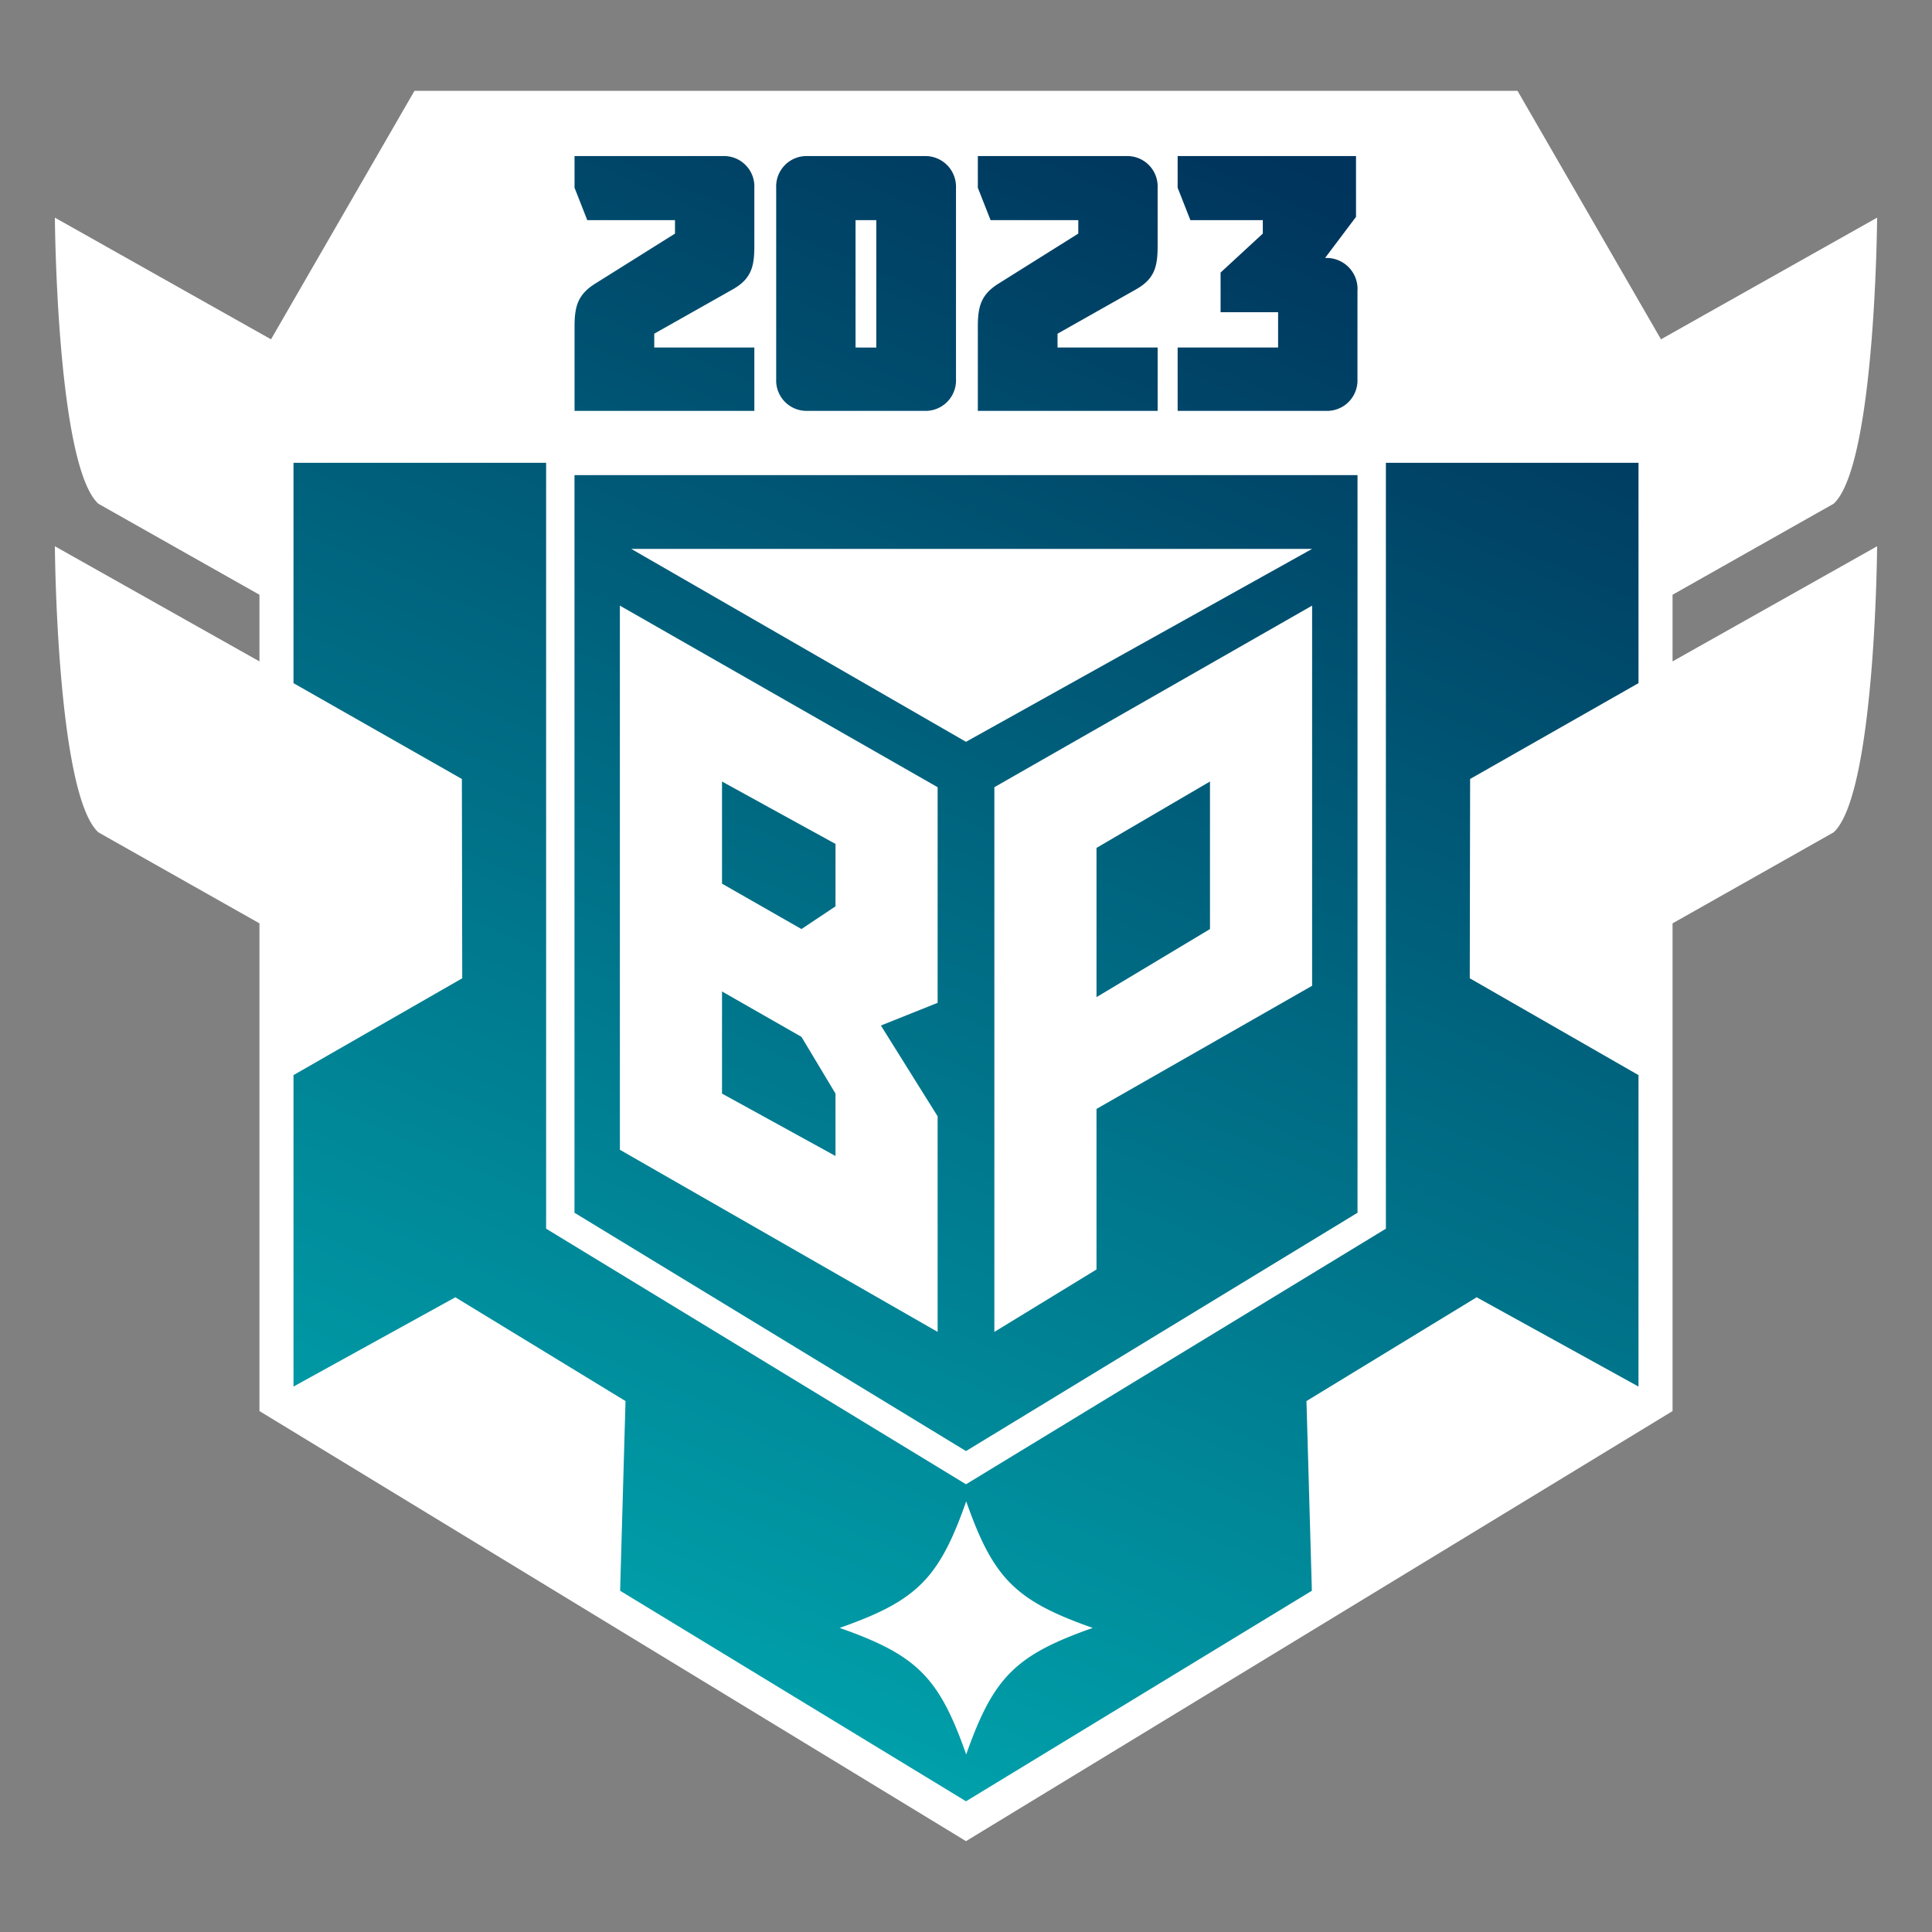 <svg xmlns="http://www.w3.org/2000/svg" xmlns:xlink="http://www.w3.org/1999/xlink" width="150" height="150" viewBox="0 0 150 150">
  <rect x="0" y="0" width="150" height="150" fill="#808080" stroke="none"/>
  <defs>
    <style>
      .cls-1 {
        fill: url(#linear-gradient);
      }

      .cls-2 {
        fill: #fff;
        fill-rule: evenodd;
      }
    </style>
    <linearGradient id="linear-gradient" x1="99.077" y1="12.066" x2="21.178" y2="191.629" gradientUnits="userSpaceOnUse">
      <stop offset="0" stop-color="#00345c"/>
      <stop offset="0.841" stop-color="#00c0c1"/>
      <stop offset="0.954" stop-color="#fff"/>
      <stop offset="1" stop-color="#fff"/>
    </linearGradient>
  </defs>
  <g id="Layer_1" data-name="Layer 1">
    <path class="cls-1" d="M127.703,108.768,75,140.633,22.297,108.768V30.596A20.527,20.527,0,0,1,42.893,10.138h64.214a20.527,20.527,0,0,1,20.596,20.458Z"/>
    <path class="cls-2" d="M129.856,46.177V51.351l15.883-8.94s-.125,19.197-3.373,22.21l-12.51,7.069v37.866l-1.269.772L76.374,142.109,75,142.946l-1.374-.837L21.413,110.327l-1.269-.772V71.689L7.634,64.62C4.386,61.608,4.261,42.411,4.261,42.411L20.144,51.351V46.177L7.634,39.108C4.386,36.095,4.261,16.898,4.261,16.898L21.042,26.344,32.179,7.054h85.643L128.958,26.344l16.781-9.446s-.125,19.197-3.373,22.209ZM58.567,26.982H50.796V25.908l6.104-3.447c1.441-.819,1.667-1.78,1.667-3.363V14.576a2.359,2.359,0,0,0-2.458-2.458H44.607v2.458l.989,2.516h6.811v1.045l-6.132,3.844c-1.385.848-1.667,1.752-1.667,3.363v6.556h13.96ZM74.223,14.576a2.381,2.381,0,0,0-2.487-2.458H62.721a2.358,2.358,0,0,0-2.458,2.458V29.44a2.359,2.359,0,0,0,2.458,2.459h9.015a2.367,2.367,0,0,0,2.487-2.459ZM89.879,26.982H82.107V25.908l6.104-3.447c1.441-.819,1.667-1.78,1.667-3.363V14.576a2.359,2.359,0,0,0-2.458-2.458H75.919v2.458l.989,2.516H83.718v1.045l-6.132,3.844c-1.385.848-1.667,1.752-1.667,3.363v6.556H89.879Zm15.514-4.38a2.404,2.404,0,0,0-2.515-2.572l2.402-3.193V12.118H91.432v2.458l.989,2.516h5.623v1.045l-3.278,3.024V24.241h4.465v2.741H91.432v4.917h11.502a2.36,2.36,0,0,0,2.458-2.459Zm.004,14.286H44.603V94.158L75,112.66l30.397-18.502Zm21.816,46.584-13.101-7.518.028-15.475,13.073-7.439V35.931H107.6V95.396l-1.058.644L76.145,114.542,75,115.239l-1.145-.697L43.458,96.039l-1.057-.644V35.931H22.787V53.04l13.073,7.439.028,15.475L22.787,83.472v24.18l12.566-6.931,13.212,8.057-.419,14.727L75,139.851l26.853-16.346-.419-14.727,13.212-8.057,12.566,6.931ZM75.016,136.217c-2.11-6.005-3.821-7.715-9.826-9.826,6.005-2.11,7.715-3.821,9.826-9.826,2.11,6.005,3.821,7.715,9.826,9.826C78.837,128.502,77.127,130.213,75.016,136.217Zm26.856-59.681L85.132,86.096V98.563l-7.93,4.846V61.118l24.67-14.097ZM93.943,60.677l-8.811,5.154V77.418l8.811-5.286ZM49.009,42.615h52.864L75,57.594ZM72.797,77.858,68.392,79.62l4.405,7.048v16.74L48.127,89.268V47.021l24.67,14.097ZM64.868,65.523l-8.811-4.846v7.93l6.168,3.524,2.643-1.762Zm0,19.383-2.643-4.405-6.168-3.524v7.929l8.811,4.846Zm1.556-67.815h1.611v9.891H66.424Z"/>
  </g>
</svg>
